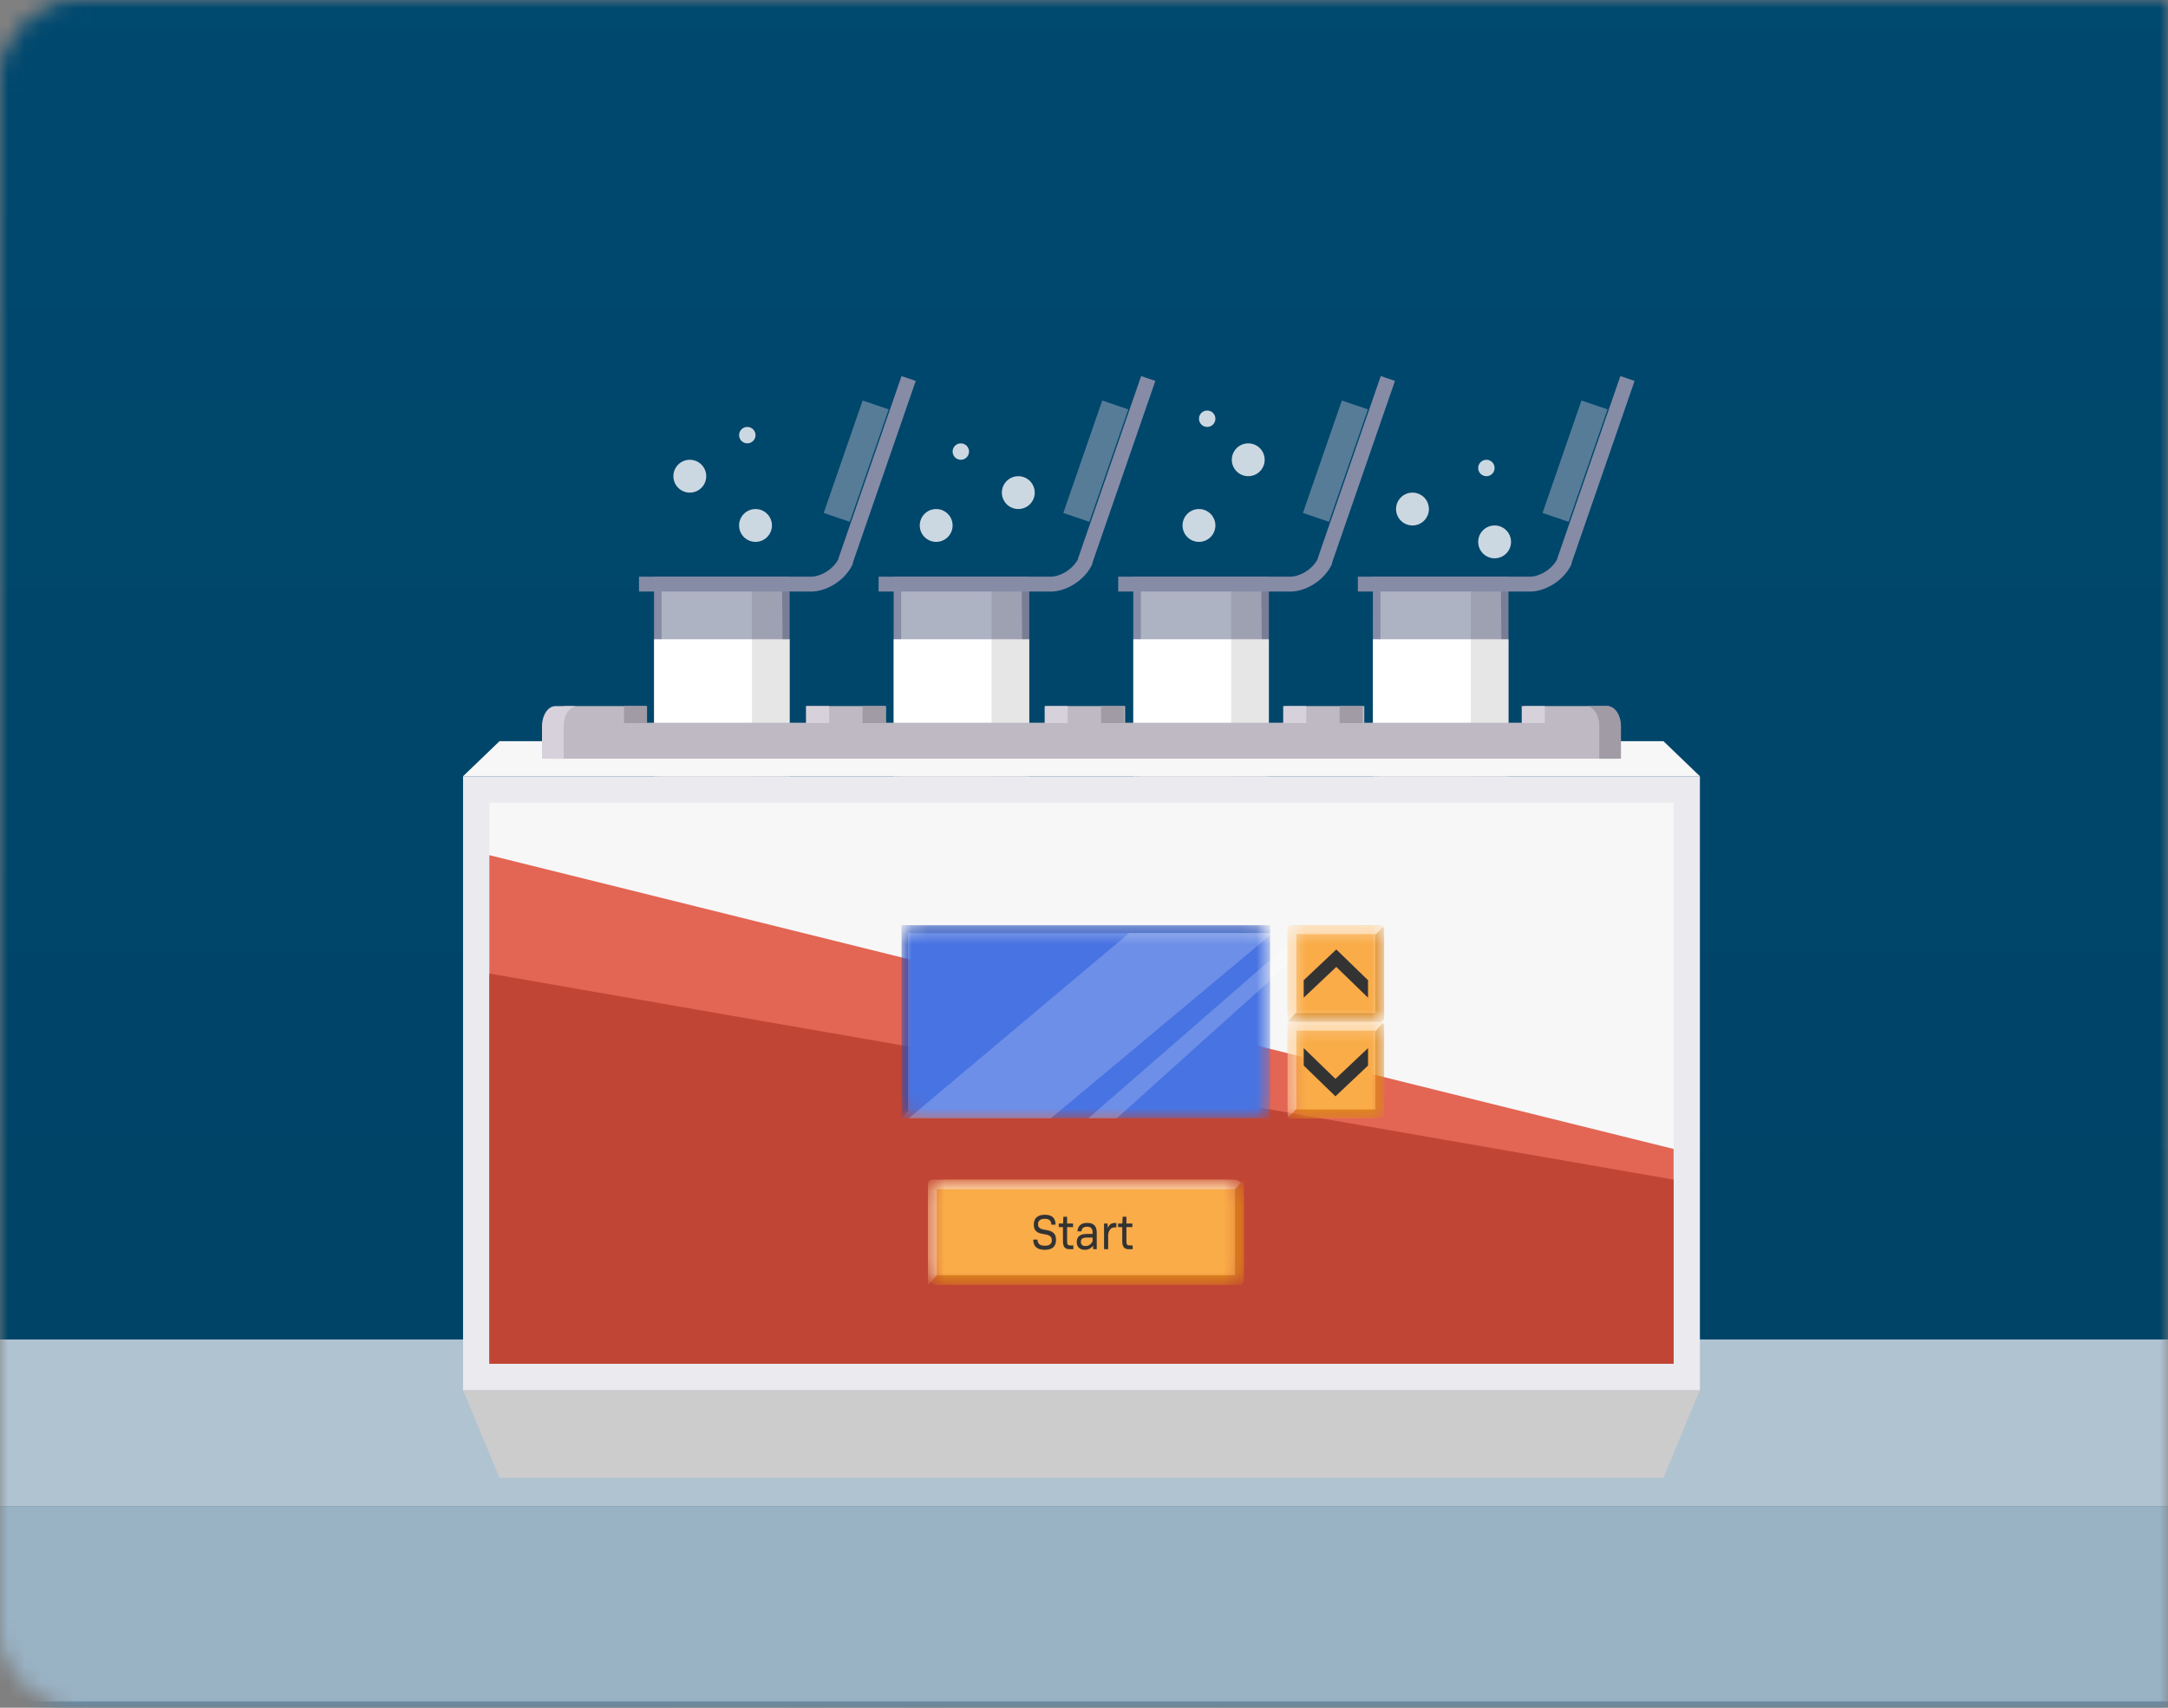<svg width="132" height="104" viewBox="0 0 132 104" fill="none" xmlns="http://www.w3.org/2000/svg">
<rect x="0" y="0" width="132" height="104" fill="#808080" stroke="none"/>
<mask id="mask0" mask-type="alpha" maskUnits="userSpaceOnUse" x="0" y="0" width="132" height="104">
<path d="M0.5 5C0.5 2.515 2.515 0.5 5 0.5H131.5V103.5H5C2.515 103.5 0.5 101.485 0.5 99V5Z" fill="#003E6B" stroke="#668BA6"/>
</mask>
<g mask="url(#mask0)">
<g clip-path="url(#clip0)">
<rect width="205" height="132" fill="#336589"/>
<path opacity="0.3" d="M102.02 84.583L70.199 68.403L-14.711 122.709L20.788 141.612L102.02 84.583Z" fill="#C4C4C4"/>
<path opacity="0.1" d="M66.201 -20.825L221.31 46.136L210.437 104.767L113.533 61.194L102.02 84.583L70.359 68.563L66.201 -20.825Z" fill="#AAAAAA"/>
<path opacity="0.2" d="M102.02 84.262L114.333 60.874L37.845 111.976L36.938 112.617L18.709 143.214L102.02 84.262Z" fill="#D0D0D0"/>
<path d="M114.173 61.194L38.058 111.976L38.697 112.136L84.59 133.442L220.031 144.816L212.356 105.728L114.173 61.194Z" fill="#C4C4C4" fill-opacity="0.3"/>
<path d="M66.521 -17.621L70.359 68.403L-0.16 113.418L-8.955 115.981V23.068L66.521 -17.621Z" fill="white" fill-opacity="0.1"/>
<path d="M208.198 41.009L89.867 -11.214L34.54 -0.961L-3.838 20.505L-6.396 26.272L-11.513 32.359" stroke="#F2F2F2" stroke-opacity="0.3" stroke-width="6"/>
<path opacity="0.4" d="M224.189 111.928L113.89 60.688L41.063 111.289L40.936 111.204L130.21 152.74L158.018 152.826H224.189V111.928Z" fill="#B2D3DC"/>
<path opacity="0.8" d="M160.226 152.783L40.936 96.117L113.89 45.495L224.189 96.734V152.783H160.226Z" fill="#B2D3DC"/>
<path opacity="0.2" d="M224.189 111.927L113.89 60.688V45.495L224.189 96.734V111.927Z" fill="#B2D3DC"/>
<path opacity="0.5" d="M130.324 152.825L40.936 111.335V96.116L159.906 152.665L130.324 152.825Z" fill="#B2D3DC"/>
<path opacity="0.5" d="M93.705 63.277L113.853 49.34V62.796L93.705 76.733V63.277Z" fill="#376B79"/>
<path opacity="0.6" d="M120.57 52.223L113.854 49.34V62.796L120.57 65.68V52.223Z" fill="#2E5D6B"/>
<path opacity="0.7" d="M120.57 65.679L113.854 62.796L93.545 76.893L100.102 79.776L120.57 65.679Z" fill="#2E5D6B"/>
<path opacity="0.5" d="M70.679 79.617L90.827 65.68V79.136L70.679 93.073V79.617Z" fill="#376B79"/>
<path opacity="0.6" d="M97.543 68.563L90.827 65.68V79.136L97.543 82.019V68.563Z" fill="#2E5D6B"/>
<path opacity="0.7" d="M97.543 82.019L90.827 79.136L70.679 93.073L77.075 96.116L97.543 82.019Z" fill="#2E5D6B"/>
<path opacity="0.5" d="M47.972 95.316L68.12 81.379V94.835L47.972 108.932V95.316Z" fill="#376B79"/>
<path opacity="0.6" d="M74.836 84.262L68.12 81.379V94.835L74.836 97.719V84.262Z" fill="#2E5D6B"/>
<path opacity="0.7" d="M74.836 97.719L68.12 94.835L47.972 108.932L54.368 111.816L74.836 97.719Z" fill="#2E5D6B"/>
<path d="M216.833 85.865L68.76 18.583L-5.437 58.952V137.127L23.506 135.044C23.506 135.044 36.619 112.937 36.939 112.617C37.258 112.297 37.898 111.816 38.378 111.976C38.858 112.136 87.629 135.044 87.629 135.044L210.757 137.127L216.833 85.865Z" fill="#00AEEF" fill-opacity="0.3"/>
<path d="M168.541 135.205L-4.477 59.273L-9.914 135.205H23.346C23.346 135.205 36.459 113.578 36.779 112.777C37.098 111.976 38.058 111.816 38.697 112.137C39.337 112.457 82.672 132.641 82.672 132.641L168.541 135.205Z" fill="#00AEEF" fill-opacity="0.3"/>
</g>
<path d="M447 -330H-337V299.729H447V-330Z" fill="url(#paint0_linear)"/>
<path d="M-312.974 92.349V263.058H-202.872V143.568H346.726V263.058H353.426V92.349H-312.974Z" fill="#668BA6"/>
<path d="M352.997 91.72H-324.524V103.618H352.997V91.72Z" fill="#99B2C4"/>
<g opacity="0.2">
<g opacity="0.2">
<path opacity="0.2" d="M109.281 103.619H-238.895V110.946H109.281V103.619Z" fill="#7D7D7D"/>
</g>
</g>
<path d="M352.997 81.572H-313.854L-324.524 91.719H352.997V81.572Z" fill="#B0C3D0"/>
</g>
<path d="M43.954 60.715C43.547 60.715 42.927 60.567 42.585 60.462C42.243 60.356 41.965 59.134 41.965 59.134C41.066 55.678 39.85 50.592 39.823 47.526C39.817 46.919 39.823 35.119 39.823 35.119H40.511H48.076V47.526C48.076 50.693 46.648 55.678 45.75 59.134C45.75 59.134 45.472 60.356 45.13 60.462C44.788 60.567 44.167 60.715 43.761 60.715" fill="#868CA6"/>
<path opacity="0.7" d="M43.929 60.29C43.565 60.29 43.009 60.163 42.71 60.058C42.41 59.974 42.154 58.857 42.154 58.857C41.341 55.759 40.517 51.191 40.281 48.473C40.281 47.074 40.281 36.755 40.281 36.755V35.765H47.617C47.617 35.765 47.746 47.04 47.617 48.473C47.382 51.191 46.367 55.738 45.554 58.836C45.554 58.836 45.297 59.932 44.998 60.037C44.699 60.121 44.143 60.269 43.779 60.269" fill="#C0C3D2"/>
<rect x="38.906" y="35.119" width="10.546" height="0.905" fill="#868CA6"/>
<rect x="39.823" y="38.931" width="8.253" height="7.238" fill="white"/>
<path d="M45.783 36.023H48.076C48.076 36.023 48.076 46.683 48.076 48.015C48.076 49.348 47.159 53.567 47.159 53.567C47.159 53.567 45.425 60.132 45.325 60.23C45.224 60.327 43.949 60.452 43.949 60.452L45.783 48.015V36.023Z" fill="black" fill-opacity="0.1"/>
<rect opacity="0.5" width="7.246" height="1.676" transform="matrix(-0.327 0.945 -0.947 -0.321 54.108 24.93)" fill="#AFB3C5"/>
<path fill-rule="evenodd" clip-rule="evenodd" d="M51.935 34.242L55.755 23.197L54.89 22.904L51.041 34.032L51.056 34.038C50.873 34.387 50.584 34.658 50.272 34.844C49.946 35.037 49.626 35.118 49.421 35.118V36.023C49.826 36.023 50.306 35.878 50.742 35.619C51.184 35.357 51.614 34.958 51.888 34.416C51.916 34.36 51.931 34.301 51.935 34.242Z" fill="#868CA6"/>
<path d="M58.542 60.715C58.136 60.715 57.516 60.567 57.174 60.462C56.831 60.356 56.553 59.134 56.553 59.134C55.655 55.678 54.439 50.592 54.412 47.526C54.406 46.919 54.412 35.119 54.412 35.119H55.099H62.665V47.526C62.665 50.693 61.237 55.678 60.339 59.134C60.339 59.134 60.061 60.356 59.719 60.462C59.377 60.567 58.756 60.715 58.35 60.715" fill="#868CA6"/>
<path opacity="0.7" d="M58.518 60.29C58.154 60.29 57.598 60.163 57.298 60.058C56.999 59.974 56.742 58.857 56.742 58.857C55.93 55.759 55.105 51.191 54.87 48.473C54.87 47.074 54.87 36.755 54.87 36.755V35.765H62.206C62.206 35.765 62.335 47.04 62.206 48.473C61.971 51.191 60.956 55.738 60.143 58.836C60.143 58.836 59.886 59.932 59.587 60.037C59.288 60.121 58.731 60.269 58.368 60.269" fill="#C0C3D2"/>
<rect x="53.495" y="35.119" width="10.546" height="0.905" fill="#868CA6"/>
<rect x="54.412" y="38.931" width="8.253" height="7.238" fill="white"/>
<path d="M60.372 36.023H62.665C62.665 36.023 62.665 46.683 62.665 48.015C62.665 49.348 61.748 53.567 61.748 53.567C61.748 53.567 60.014 60.132 59.914 60.23C59.813 60.327 58.538 60.452 58.538 60.452L60.372 48.015V36.023Z" fill="black" fill-opacity="0.1"/>
<rect opacity="0.5" width="7.246" height="1.676" transform="matrix(-0.327 0.945 -0.947 -0.321 68.697 24.93)" fill="#AFB3C5"/>
<path fill-rule="evenodd" clip-rule="evenodd" d="M66.524 34.242L70.344 23.197L69.479 22.904L65.63 34.032L65.645 34.038C65.461 34.387 65.173 34.658 64.861 34.844C64.535 35.037 64.215 35.118 64.01 35.118V36.023C64.415 36.023 64.895 35.878 65.331 35.619C65.773 35.357 66.203 34.958 66.477 34.416C66.505 34.36 66.52 34.301 66.524 34.242Z" fill="#868CA6"/>
<path d="M73.132 60.715C72.725 60.715 72.105 60.567 71.763 60.462C71.421 60.356 71.143 59.134 71.143 59.134C70.245 55.678 69.029 50.592 69.001 47.526C68.996 46.919 69.001 35.119 69.001 35.119H69.689H77.254V47.526C77.254 50.693 75.827 55.678 74.928 59.134C74.928 59.134 74.65 60.356 74.308 60.462C73.966 60.567 73.346 60.715 72.939 60.715" fill="#868CA6"/>
<path opacity="0.7" d="M73.107 60.29C72.743 60.29 72.187 60.163 71.888 60.058C71.588 59.974 71.332 58.857 71.332 58.857C70.519 55.759 69.695 51.191 69.46 48.473C69.46 47.074 69.46 36.755 69.46 36.755V35.765H76.796C76.796 35.765 76.924 47.04 76.796 48.473C76.56 51.191 75.545 55.738 74.732 58.836C74.732 58.836 74.476 59.932 74.176 60.037C73.877 60.121 73.321 60.269 72.957 60.269" fill="#C0C3D2"/>
<rect x="68.084" y="35.119" width="10.546" height="0.905" fill="#868CA6"/>
<rect x="69.001" y="38.931" width="8.253" height="7.238" fill="white"/>
<path d="M74.962 36.023H77.254C77.254 36.023 77.254 46.683 77.254 48.015C77.254 49.348 76.337 53.567 76.337 53.567C76.337 53.567 74.603 60.132 74.503 60.23C74.403 60.327 73.127 60.452 73.127 60.452L74.962 48.015V36.023Z" fill="black" fill-opacity="0.1"/>
<rect opacity="0.5" width="7.246" height="1.676" transform="matrix(-0.327 0.945 -0.947 -0.321 83.286 24.93)" fill="#AFB3C5"/>
<path fill-rule="evenodd" clip-rule="evenodd" d="M81.113 34.242L84.934 23.197L84.069 22.904L80.22 34.032L80.235 34.038C80.051 34.387 79.763 34.658 79.45 34.844C79.124 35.037 78.805 35.118 78.6 35.118V36.023C79.004 36.023 79.485 35.878 79.921 35.619C80.362 35.357 80.792 34.958 81.066 34.416C81.094 34.36 81.11 34.301 81.113 34.242Z" fill="#868CA6"/>
<path d="M87.721 60.715C87.314 60.715 86.694 60.567 86.352 60.462C86.01 60.356 85.732 59.134 85.732 59.134C84.833 55.678 83.618 50.592 83.59 47.526C83.584 46.919 83.59 35.119 83.59 35.119H84.278H91.843V47.526C91.843 50.693 90.415 55.678 89.517 59.134C89.517 59.134 89.239 60.356 88.897 60.462C88.555 60.567 87.934 60.715 87.528 60.715" fill="#868CA6"/>
<path opacity="0.7" d="M87.696 60.29C87.332 60.29 86.776 60.163 86.477 60.058C86.177 59.974 85.921 58.857 85.921 58.857C85.108 55.759 84.284 51.191 84.048 48.473C84.048 47.074 84.048 36.755 84.048 36.755V35.765H91.385C91.385 35.765 91.513 47.04 91.385 48.473C91.149 51.191 90.134 55.738 89.321 58.836C89.321 58.836 89.065 59.932 88.765 60.037C88.466 60.121 87.91 60.269 87.546 60.269" fill="#C0C3D2"/>
<rect x="82.673" y="35.119" width="10.546" height="0.905" fill="#868CA6"/>
<rect x="83.59" y="38.931" width="8.253" height="7.238" fill="white"/>
<path d="M89.55 36.023H91.843C91.843 36.023 91.843 46.683 91.843 48.015C91.843 49.348 90.926 53.567 90.926 53.567C90.926 53.567 89.192 60.132 89.092 60.23C88.992 60.327 87.716 60.452 87.716 60.452L89.55 48.015V36.023Z" fill="black" fill-opacity="0.1"/>
<rect opacity="0.5" width="7.246" height="1.676" transform="matrix(-0.327 0.945 -0.947 -0.321 97.875 24.93)" fill="#AFB3C5"/>
<path fill-rule="evenodd" clip-rule="evenodd" d="M95.702 34.242L99.523 23.197L98.657 22.904L94.808 34.032L94.823 34.038C94.64 34.387 94.352 34.658 94.039 34.844C93.713 35.037 93.393 35.118 93.189 35.118V36.023C93.593 36.023 94.074 35.878 94.51 35.619C94.951 35.357 95.381 34.958 95.655 34.416C95.683 34.36 95.699 34.301 95.702 34.242Z" fill="#868CA6"/>
<circle cx="46" cy="32" r="1" fill="#CCD8E1"/>
<circle cx="42" cy="29" r="1" fill="#CCD8E1"/>
<circle cx="45.5" cy="26.5" r="0.5" fill="#CCD8E1"/>
<circle cx="57" cy="32" r="1" fill="#CCD8E1"/>
<circle cx="62" cy="30" r="1" fill="#CCD8E1"/>
<circle cx="58.5" cy="27.5" r="0.5" fill="#CCD8E1"/>
<circle cx="73" cy="32" r="1" fill="#CCD8E1"/>
<circle cx="91" cy="33" r="1" fill="#CCD8E1"/>
<circle cx="86" cy="31" r="1" fill="#CCD8E1"/>
<circle cx="76" cy="28" r="1" fill="#CCD8E1"/>
<circle cx="73.5" cy="25.5" r="0.5" fill="#CCD8E1"/>
<circle cx="90.5" cy="28.5" r="0.5" fill="#CCD8E1"/>
<path d="M103.5 84.659H28.193L30.415 90H101.279L103.5 84.659Z" fill="#CCCCCC"/>
<path d="M28.193 47.272H103.5L101.279 45.136H30.415L28.193 47.272Z" fill="#F7F7F7"/>
<path d="M103.5 47.273H28.193V84.66H103.5V47.273Z" fill="#EAEAEF"/>
<path d="M101.898 48.875H29.795V83.057H101.898V48.875Z" fill="#F7F7F7"/>
<path d="M101.898 69.971L29.795 52.079V83.056H101.898V69.971Z" fill="#E36554"/>
<path d="M101.898 71.84L29.795 59.289V83.056H101.898V71.84Z" fill="#C14534"/>
<path d="M98.478 44.014L98.211 43.286L97.944 43H97.677H97.142H92.776V44.014H83.067V43H78.213V44.014H68.504V43H63.649V44.014H53.941V43H49.086V44.014H39.377V43H37.053H36.252H35.718H34.917H34.383L33.848 43.286C33.367 43.286 33.581 44.035 33.581 44.715L33.581 46.205H98.478V44.429C98.478 43.749 98.962 44.014 98.478 44.014Z" fill="#BFB9C3"/>
<path d="M65.009 43H63.605V44.035H65.009V43Z" fill="#D7D1DB"/>
<path d="M94.057 43H92.652V44.035H94.057V43Z" fill="#D7D1DB"/>
<path d="M79.534 43H78.129V44.035H79.534V43Z" fill="#D7D1DB"/>
<path d="M50.486 43H49.081V44.035H50.486V43Z" fill="#D7D1DB"/>
<path d="M35.136 43.001H33.818C33.367 43.001 33 43.55 33 44.23V46.206H34.318V44.23C34.318 43.55 34.683 43.001 35.136 43.001Z" fill="#D7D1DB"/>
<path d="M68.445 43H67.041V44.035H68.445V43Z" fill="#A09BA5"/>
<path d="M39.397 43.001H37.992V44.036H39.397V43.001Z" fill="#A09BA5"/>
<path d="M53.92 43H52.516V44.035H53.92V43Z" fill="#A09BA5"/>
<path d="M82.967 43H81.562V44.035H82.967V43Z" fill="#A09BA5"/>
<path d="M96.557 43H97.875C98.326 43 98.694 43.549 98.694 44.228V46.205H97.375V44.228C97.375 43.549 97.01 43 96.557 43Z" fill="#A09BA5"/>
<mask id="mask1" mask-type="alpha" maskUnits="userSpaceOnUse" x="54" y="56" width="24" height="13">
<rect x="54.898" y="56.352" width="22.432" height="11.75" rx="1" fill="#C4C4C4"/>
</mask>
<g mask="url(#mask1)">
<path d="M77.33 56.352H54.898V68.103H77.33V56.352Z" fill="#4873E2"/>
<rect x="54.898" y="56.355" width="22.432" height="0.47" fill="#254FBB"/>
<path d="M54.898 68.102L54.898 56.352L55.278 56.352L55.278 67.632L54.898 68.102Z" fill="#254FBB"/>
</g>
<path opacity="0.2" d="M68.749 56.822L55.333 68.102H63.988L77.493 56.822H68.749Z" fill="white"/>
<path opacity="0.2" d="M79.223 56.822L66.263 68.102H67.998L80.535 56.822H79.223Z" fill="white"/>
<mask id="mask2" mask-type="alpha" maskUnits="userSpaceOnUse" x="78" y="56" width="7" height="7">
<path d="M78.398 56.842C78.398 56.572 78.617 56.352 78.888 56.352H83.783C84.054 56.352 84.273 56.572 84.273 56.842V61.738C84.273 62.008 84.054 62.228 83.783 62.228H78.888C78.617 62.228 78.398 62.008 78.398 61.738V56.842Z" fill="#80CCE8"/>
</mask>
<g mask="url(#mask2)">
<path d="M78.398 56.842C78.398 56.572 78.617 56.352 78.888 56.352H83.783C84.054 56.352 84.273 56.572 84.273 56.842V61.738C84.273 62.008 84.054 62.228 83.783 62.228H78.888C78.617 62.228 78.398 62.008 78.398 61.738V56.842Z" fill="#FAAC48"/>
<path d="M78.398 56.597C78.398 56.462 78.517 56.352 78.665 56.352C78.812 56.352 78.932 56.462 78.932 56.597V61.983C78.932 62.118 78.812 62.228 78.665 62.228C78.517 62.228 78.398 62.118 78.398 61.983V56.597Z" fill="#FFD5A0"/>
<path d="M78.888 61.693H84.028C84.163 61.693 84.273 61.813 84.273 61.96C84.273 62.108 84.163 62.227 84.028 62.227H78.398L78.888 61.693Z" fill="#DD871A"/>
<path d="M84.006 62.227C83.858 62.227 83.739 62.118 83.739 61.983L83.739 56.597C83.739 56.462 83.858 56.352 84.006 56.352C84.153 56.352 84.273 56.462 84.273 56.597L84.273 61.983C84.273 62.118 84.153 62.227 84.006 62.227Z" fill="#DD871A"/>
<path d="M78.398 56.62C78.398 56.472 78.507 56.352 78.643 56.352H84.273L83.783 56.887H78.643C78.507 56.887 78.398 56.767 78.398 56.62Z" fill="#FFD5A0"/>
</g>
<path fill-rule="evenodd" clip-rule="evenodd" d="M79.377 59.695L81.361 57.821V58.885L79.377 60.759V59.695ZM83.294 59.695L81.361 57.821V58.885L83.294 60.759V59.695Z" fill="#333333"/>
<mask id="mask3" mask-type="alpha" maskUnits="userSpaceOnUse" x="78" y="62" width="7" height="7">
<path d="M78.398 62.717C78.398 62.447 78.617 62.227 78.888 62.227H83.783C84.054 62.227 84.273 62.447 84.273 62.717V67.613C84.273 67.883 84.054 68.103 83.783 68.103H78.888C78.617 68.103 78.398 67.883 78.398 67.613V62.717Z" fill="#80CCE8"/>
</mask>
<g mask="url(#mask3)">
<path d="M78.398 62.717C78.398 62.447 78.617 62.227 78.888 62.227H83.783C84.054 62.227 84.273 62.447 84.273 62.717V67.613C84.273 67.883 84.054 68.103 83.783 68.103H78.888C78.617 68.103 78.398 67.883 78.398 67.613V62.717Z" fill="#FAAC48"/>
<path d="M78.398 62.472C78.398 62.337 78.517 62.227 78.665 62.227C78.812 62.227 78.932 62.337 78.932 62.472V67.858C78.932 67.993 78.812 68.103 78.665 68.103C78.517 68.103 78.398 67.993 78.398 67.858V62.472Z" fill="#FFD5A0"/>
<path d="M78.888 67.568H84.028C84.163 67.568 84.273 67.688 84.273 67.835C84.273 67.983 84.163 68.103 84.028 68.103H78.398L78.888 67.568Z" fill="#DD871A"/>
<path d="M84.006 68.102C83.858 68.102 83.739 67.992 83.739 67.857L83.739 62.471C83.739 62.336 83.858 62.227 84.006 62.227C84.153 62.227 84.273 62.336 84.273 62.471L84.273 67.857C84.273 67.992 84.153 68.102 84.006 68.102Z" fill="#DD871A"/>
<path d="M78.398 62.495C78.398 62.347 78.507 62.227 78.643 62.227H84.273L83.783 62.762H78.643C78.507 62.762 78.398 62.642 78.398 62.495Z" fill="#FFD5A0"/>
</g>
<path fill-rule="evenodd" clip-rule="evenodd" d="M83.294 64.892L81.31 66.766L81.31 65.702L83.294 63.828L83.294 64.892ZM79.377 64.892L81.31 66.766L81.31 65.702L79.377 63.828L79.377 64.892Z" fill="#333333"/>
<mask id="mask4" mask-type="alpha" maskUnits="userSpaceOnUse" x="56" y="71" width="20" height="8">
<rect x="56.501" y="71.84" width="19.227" height="6.409" rx="1" fill="#FAAC48"/>
</mask>
<g mask="url(#mask4)">
<rect x="56.501" y="71.84" width="19.227" height="6.409" rx="1" fill="#FAAC48"/>
<path d="M56.501 72.131C56.501 71.97 56.631 71.84 56.792 71.84H75.145C75.467 71.84 75.728 72.101 75.728 72.422H56.792C56.631 72.422 56.501 72.292 56.501 72.131Z" fill="#FFD5A0"/>
<path d="M75.728 77.958C75.728 78.119 75.597 78.249 75.436 78.249L57.083 78.249C56.761 78.249 56.5 77.988 56.5 77.666L75.436 77.666C75.597 77.666 75.728 77.797 75.728 77.958Z" fill="#DD871A"/>
<path d="M56.767 71.84C56.62 71.84 56.501 71.959 56.501 72.107L56.501 78.249L57.035 77.666L57.035 72.107C57.035 71.959 56.915 71.84 56.767 71.84Z" fill="#FFD5A0"/>
<path d="M75.46 78.249C75.608 78.249 75.728 78.129 75.728 77.982L75.728 71.84L75.193 72.423L75.193 77.982C75.193 78.129 75.313 78.249 75.46 78.249Z" fill="#DD871A"/>
</g>
<path d="M63.612 76.113C64.067 76.113 64.297 75.913 64.297 75.509C64.297 75.133 64.119 74.963 63.649 74.899C63.319 74.854 63.199 74.757 63.199 74.55C63.199 74.341 63.345 74.225 63.612 74.225C63.881 74.225 64.01 74.341 64.01 74.581H64.268C64.268 74.177 64.05 73.977 63.62 73.977C63.182 73.977 62.944 74.183 62.944 74.577C62.944 74.933 63.11 75.093 63.557 75.157C63.916 75.209 64.042 75.312 64.042 75.533C64.042 75.752 63.898 75.864 63.615 75.864C63.319 75.864 63.168 75.74 63.168 75.491H62.91C62.91 75.907 63.148 76.113 63.612 76.113Z" fill="#333333"/>
<path d="M65.123 76.076H65.353V75.846H65.183C65.014 75.846 64.971 75.794 64.971 75.591V74.729H65.335V74.511H64.971V74.098H64.745L64.725 74.511H64.464V74.729H64.719V75.588C64.719 75.931 64.84 76.076 65.123 76.076Z" fill="#333333"/>
<path d="M66.051 76.113C66.266 76.113 66.432 76.025 66.552 75.864L66.561 76.076H66.776V75.054C66.776 74.665 66.587 74.474 66.197 74.474C65.827 74.474 65.626 74.647 65.601 74.987H65.847C65.856 74.796 65.979 74.705 66.188 74.705C66.417 74.705 66.523 74.817 66.523 75.06V75.145H66.168C65.752 75.145 65.558 75.321 65.558 75.633C65.558 75.94 65.747 76.113 66.051 76.113ZM66.088 75.882C65.902 75.882 65.81 75.791 65.81 75.627C65.81 75.451 65.919 75.366 66.177 75.366H66.523V75.588C66.435 75.779 66.286 75.882 66.088 75.882Z" fill="#333333"/>
<path d="M67.22 76.076H67.472V75.175C67.521 74.875 67.656 74.744 67.896 74.744H67.971V74.48H67.87C67.656 74.48 67.521 74.581 67.446 74.802L67.435 74.511H67.22V76.076Z" fill="#333333"/>
<path d="M68.734 76.076H68.963V75.846H68.794C68.625 75.846 68.582 75.794 68.582 75.591V74.729H68.945V74.511H68.582V74.098H68.355L68.335 74.511H68.074V74.729H68.329V75.588C68.329 75.931 68.45 76.076 68.734 76.076Z" fill="#333333"/>
<defs>
<linearGradient id="paint0_linear" x1="55" y1="-330" x2="55" y2="299.729" gradientUnits="userSpaceOnUse">
<stop stop-color="#005C8C"/>
<stop offset="1" stop-color="#003754"/>
</linearGradient>
<clipPath id="clip0">
<rect width="205" height="132" fill="white"/>
</clipPath>
</defs>
</svg>
